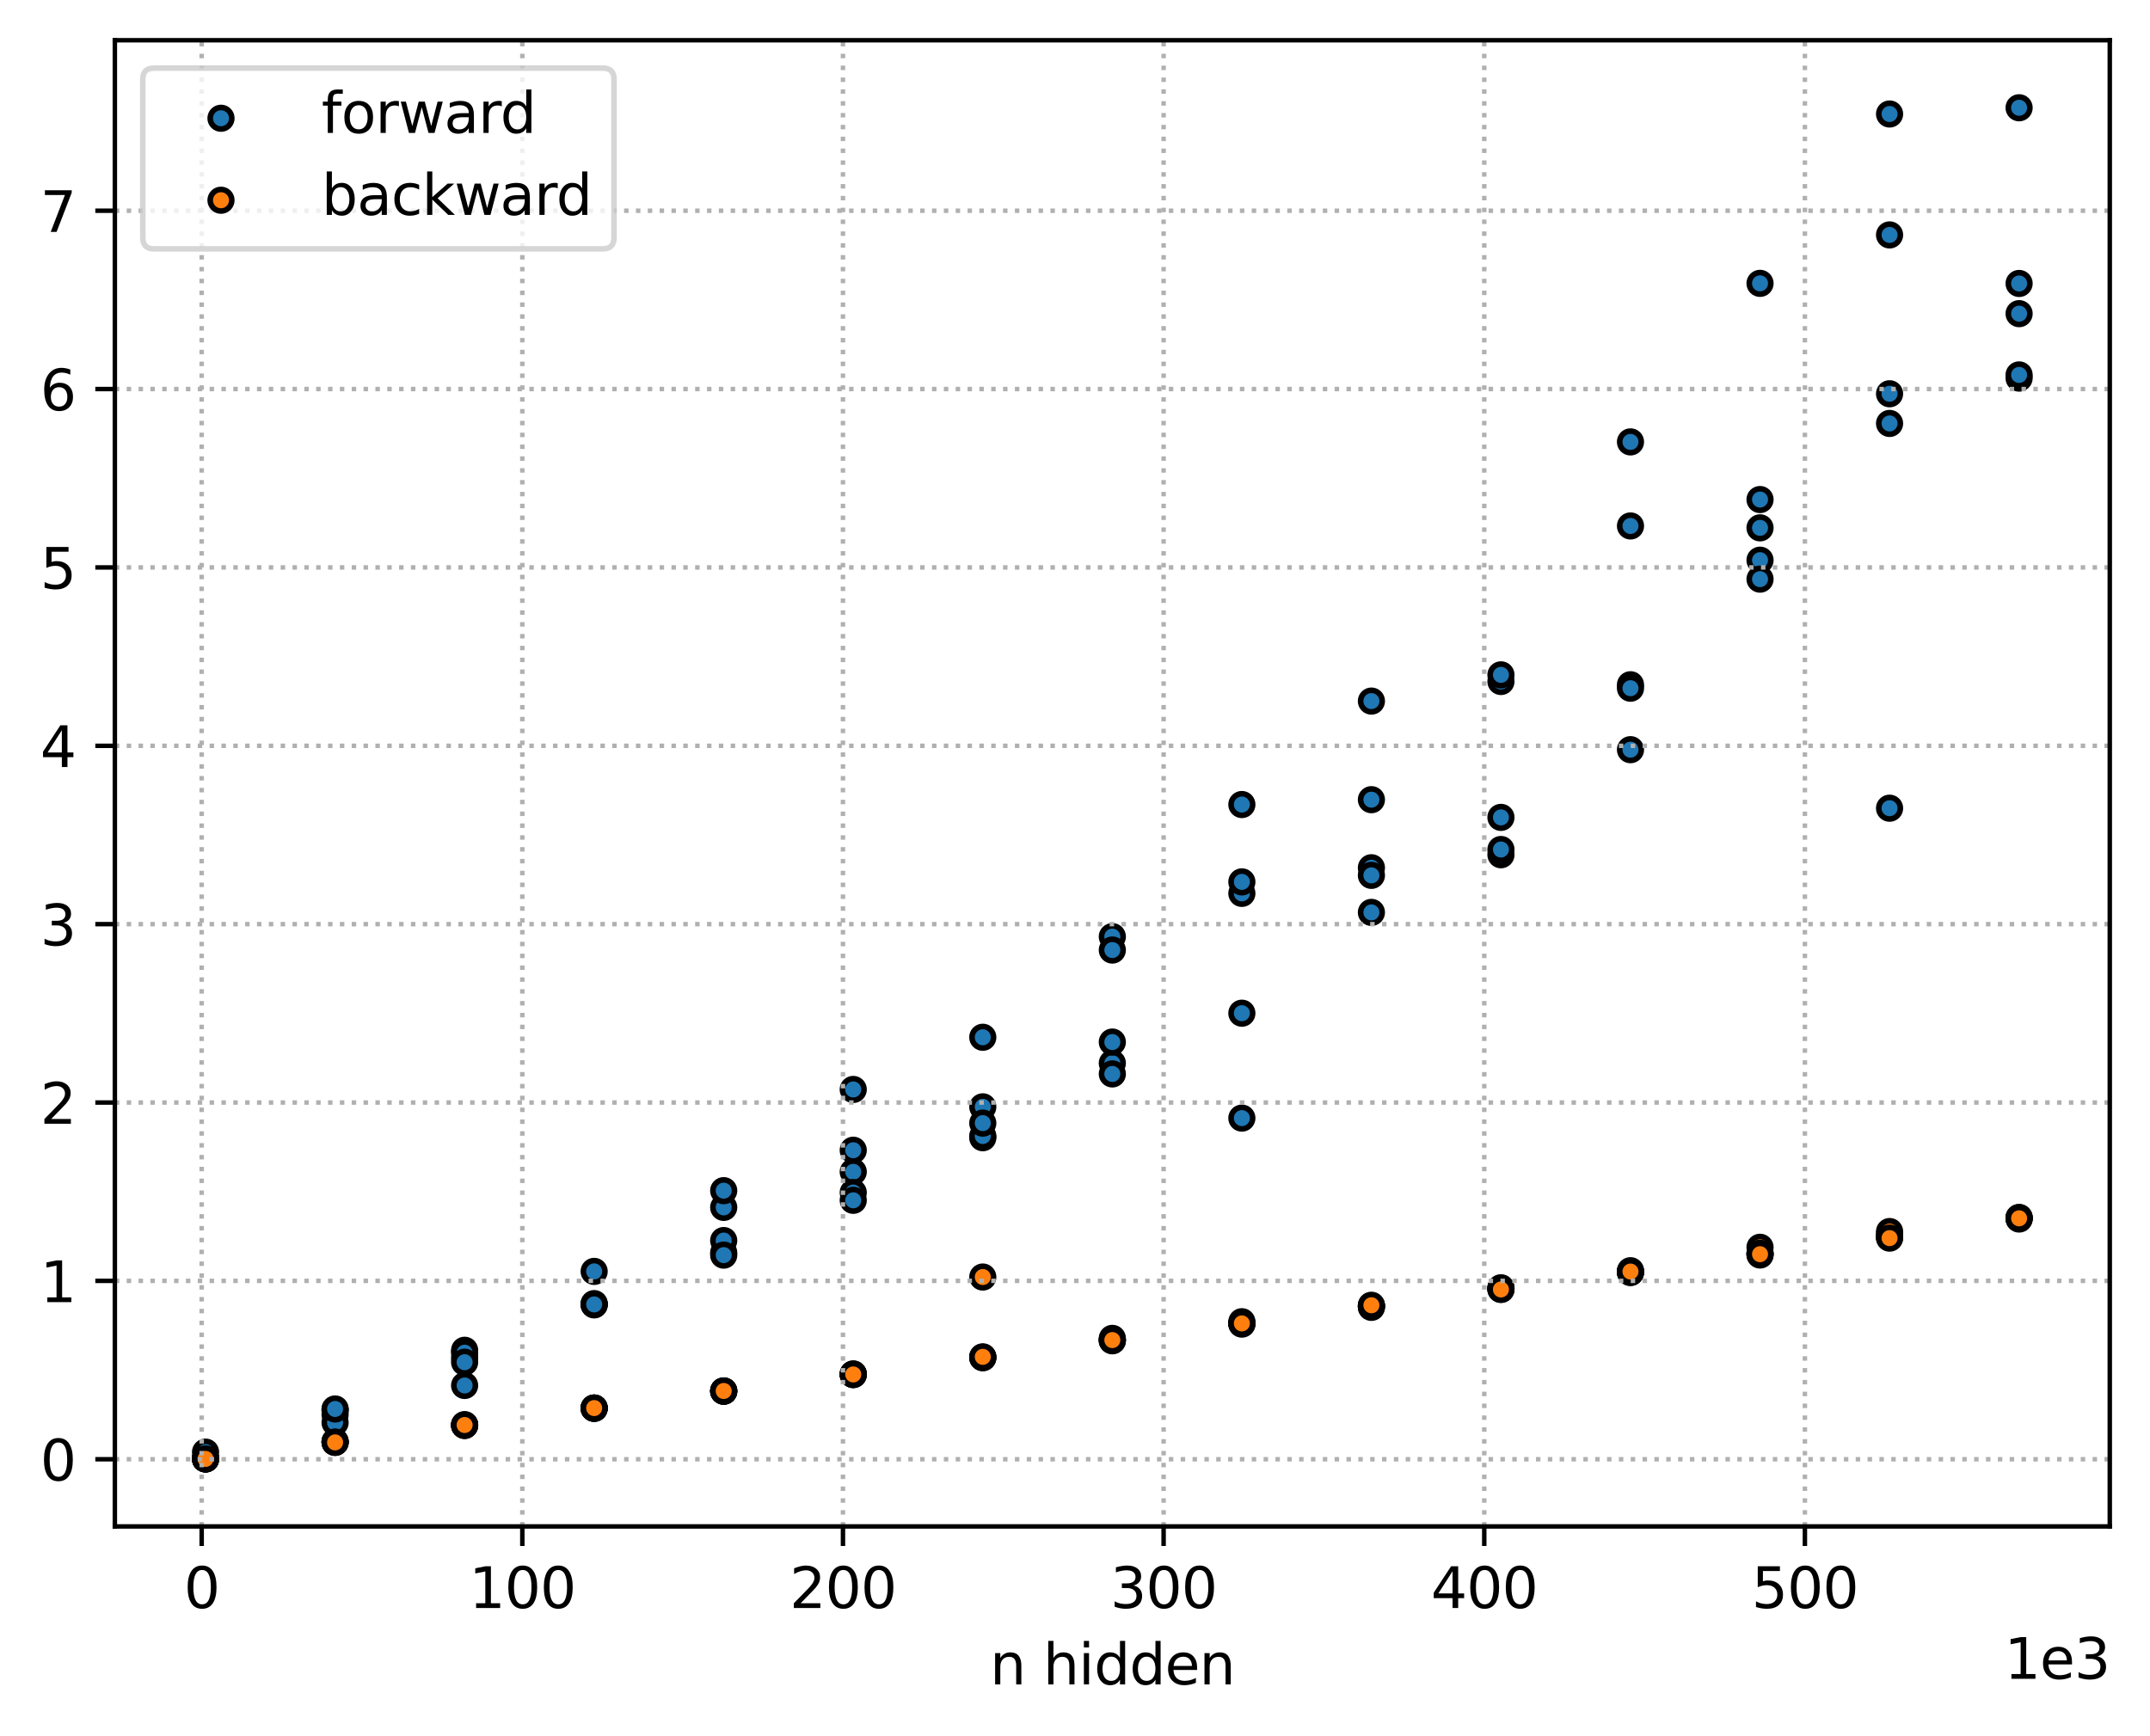 <?xml version="1.0" encoding="utf-8" standalone="no"?>
<!DOCTYPE svg PUBLIC "-//W3C//DTD SVG 1.1//EN"
  "http://www.w3.org/Graphics/SVG/1.1/DTD/svg11.dtd">
<svg xmlns:xlink="http://www.w3.org/1999/xlink" width="384.882pt" height="310.868pt" viewBox="0 0 384.882 310.868" xmlns="http://www.w3.org/2000/svg" version="1.1">
 <defs>
  <style type="text/css">*{stroke-linejoin: round; stroke-linecap: butt}</style>
 </defs>
 <g id="figure_1">
  <g id="patch_1">
   <path d="M 0 310.868 
L 384.882 310.868 
L 384.882 0 
L 0 0 
z
" style="fill: #ffffff"/>
  </g>
  <g id="axes_1">
   <g id="patch_2">
    <path d="M 20.562 273.312 
L 377.683 273.312 
L 377.683 7.2 
L 20.562 7.2 
z
" style="fill: #ffffff"/>
   </g>
   <g id="PathCollection_1">
    <defs>
     <path id="m74a19b7e57" d="M 0 1.936 
C 0.514 1.936 1.006 1.732 1.369 1.369 
C 1.732 1.006 1.936 0.514 1.936 0 
C 1.936 -0.514 1.732 -1.006 1.369 -1.369 
C 1.006 -1.732 0.514 -1.936 0 -1.936 
C -0.514 -1.936 -1.006 -1.732 -1.369 -1.369 
C -1.732 -1.006 -1.936 -0.514 -1.936 0 
C -1.936 0.514 -1.732 1.006 -1.369 1.369 
C -1.006 1.732 -0.514 1.936 0 1.936 
z
" style="stroke: #000000"/>
    </defs>
    <g clip-path="url(#p71fc02b797)">
     <use xlink:href="#m74a19b7e57" x="36.795" y="261.124" style="fill: #1f77b4; stroke: #000000"/>
    </g>
   </g>
   <g id="PathCollection_2">
    <defs>
     <path id="md6fdefc794" d="M 0 1.936 
C 0.514 1.936 1.006 1.732 1.369 1.369 
C 1.732 1.006 1.936 0.514 1.936 0 
C 1.936 -0.514 1.732 -1.006 1.369 -1.369 
C 1.006 -1.732 0.514 -1.936 0 -1.936 
C -0.514 -1.936 -1.006 -1.732 -1.369 -1.369 
C -1.732 -1.006 -1.936 -0.514 -1.936 0 
C -1.936 0.514 -1.732 1.006 -1.369 1.369 
C -1.006 1.732 -0.514 1.936 0 1.936 
z
" style="stroke: #000000"/>
    </defs>
    <g clip-path="url(#p71fc02b797)">
     <use xlink:href="#md6fdefc794" x="36.795" y="261.172" style="fill: #ff7f0e; stroke: #000000"/>
    </g>
   </g>
   <g id="PathCollection_3">
    <g clip-path="url(#p71fc02b797)">
     <use xlink:href="#m74a19b7e57" x="36.795" y="261.194" style="fill: #1f77b4; stroke: #000000"/>
    </g>
   </g>
   <g id="PathCollection_4">
    <g clip-path="url(#p71fc02b797)">
     <use xlink:href="#md6fdefc794" x="36.795" y="261.214" style="fill: #ff7f0e; stroke: #000000"/>
    </g>
   </g>
   <g id="PathCollection_5">
    <g clip-path="url(#p71fc02b797)">
     <use xlink:href="#m74a19b7e57" x="36.795" y="261.174" style="fill: #1f77b4; stroke: #000000"/>
    </g>
   </g>
   <g id="PathCollection_6">
    <g clip-path="url(#p71fc02b797)">
     <use xlink:href="#md6fdefc794" x="36.795" y="261.209" style="fill: #ff7f0e; stroke: #000000"/>
    </g>
   </g>
   <g id="PathCollection_7">
    <g clip-path="url(#p71fc02b797)">
     <use xlink:href="#m74a19b7e57" x="36.795" y="261.153" style="fill: #1f77b4; stroke: #000000"/>
    </g>
   </g>
   <g id="PathCollection_8">
    <g clip-path="url(#p71fc02b797)">
     <use xlink:href="#md6fdefc794" x="36.795" y="261.216" style="fill: #ff7f0e; stroke: #000000"/>
    </g>
   </g>
   <g id="PathCollection_9">
    <g clip-path="url(#p71fc02b797)">
     <use xlink:href="#m74a19b7e57" x="36.795" y="260.003" style="fill: #1f77b4; stroke: #000000"/>
    </g>
   </g>
   <g id="PathCollection_10">
    <g clip-path="url(#p71fc02b797)">
     <use xlink:href="#md6fdefc794" x="36.795" y="261.216" style="fill: #ff7f0e; stroke: #000000"/>
    </g>
   </g>
   <g id="PathCollection_11">
    <g clip-path="url(#p71fc02b797)">
     <use xlink:href="#m74a19b7e57" x="59.985" y="253.267" style="fill: #1f77b4; stroke: #000000"/>
    </g>
   </g>
   <g id="PathCollection_12">
    <g clip-path="url(#p71fc02b797)">
     <use xlink:href="#md6fdefc794" x="59.985" y="258.085" style="fill: #ff7f0e; stroke: #000000"/>
    </g>
   </g>
   <g id="PathCollection_13">
    <g clip-path="url(#p71fc02b797)">
     <use xlink:href="#m74a19b7e57" x="59.985" y="252.529" style="fill: #1f77b4; stroke: #000000"/>
    </g>
   </g>
   <g id="PathCollection_14">
    <g clip-path="url(#p71fc02b797)">
     <use xlink:href="#md6fdefc794" x="59.985" y="258.163" style="fill: #ff7f0e; stroke: #000000"/>
    </g>
   </g>
   <g id="PathCollection_15">
    <g clip-path="url(#p71fc02b797)">
     <use xlink:href="#m74a19b7e57" x="59.985" y="252.392" style="fill: #1f77b4; stroke: #000000"/>
    </g>
   </g>
   <g id="PathCollection_16">
    <g clip-path="url(#p71fc02b797)">
     <use xlink:href="#md6fdefc794" x="59.985" y="258.25" style="fill: #ff7f0e; stroke: #000000"/>
    </g>
   </g>
   <g id="PathCollection_17">
    <g clip-path="url(#p71fc02b797)">
     <use xlink:href="#m74a19b7e57" x="59.985" y="254.725" style="fill: #1f77b4; stroke: #000000"/>
    </g>
   </g>
   <g id="PathCollection_18">
    <g clip-path="url(#p71fc02b797)">
     <use xlink:href="#md6fdefc794" x="59.985" y="258.196" style="fill: #ff7f0e; stroke: #000000"/>
    </g>
   </g>
   <g id="PathCollection_19">
    <g clip-path="url(#p71fc02b797)">
     <use xlink:href="#m74a19b7e57" x="59.985" y="252.276" style="fill: #1f77b4; stroke: #000000"/>
    </g>
   </g>
   <g id="PathCollection_20">
    <g clip-path="url(#p71fc02b797)">
     <use xlink:href="#md6fdefc794" x="59.985" y="258.26" style="fill: #ff7f0e; stroke: #000000"/>
    </g>
   </g>
   <g id="PathCollection_21">
    <g clip-path="url(#p71fc02b797)">
     <use xlink:href="#m74a19b7e57" x="83.174" y="241.766" style="fill: #1f77b4; stroke: #000000"/>
    </g>
   </g>
   <g id="PathCollection_22">
    <g clip-path="url(#p71fc02b797)">
     <use xlink:href="#md6fdefc794" x="83.174" y="255.212" style="fill: #ff7f0e; stroke: #000000"/>
    </g>
   </g>
   <g id="PathCollection_23">
    <g clip-path="url(#p71fc02b797)">
     <use xlink:href="#m74a19b7e57" x="83.174" y="243.113" style="fill: #1f77b4; stroke: #000000"/>
    </g>
   </g>
   <g id="PathCollection_24">
    <g clip-path="url(#p71fc02b797)">
     <use xlink:href="#md6fdefc794" x="83.174" y="255.216" style="fill: #ff7f0e; stroke: #000000"/>
    </g>
   </g>
   <g id="PathCollection_25">
    <g clip-path="url(#p71fc02b797)">
     <use xlink:href="#m74a19b7e57" x="83.174" y="242.197" style="fill: #1f77b4; stroke: #000000"/>
    </g>
   </g>
   <g id="PathCollection_26">
    <g clip-path="url(#p71fc02b797)">
     <use xlink:href="#md6fdefc794" x="83.174" y="255.187" style="fill: #ff7f0e; stroke: #000000"/>
    </g>
   </g>
   <g id="PathCollection_27">
    <g clip-path="url(#p71fc02b797)">
     <use xlink:href="#m74a19b7e57" x="83.174" y="248.068" style="fill: #1f77b4; stroke: #000000"/>
    </g>
   </g>
   <g id="PathCollection_28">
    <g clip-path="url(#p71fc02b797)">
     <use xlink:href="#md6fdefc794" x="83.174" y="255.083" style="fill: #ff7f0e; stroke: #000000"/>
    </g>
   </g>
   <g id="PathCollection_29">
    <g clip-path="url(#p71fc02b797)">
     <use xlink:href="#m74a19b7e57" x="83.174" y="243.906" style="fill: #1f77b4; stroke: #000000"/>
    </g>
   </g>
   <g id="PathCollection_30">
    <g clip-path="url(#p71fc02b797)">
     <use xlink:href="#md6fdefc794" x="83.174" y="255.148" style="fill: #ff7f0e; stroke: #000000"/>
    </g>
   </g>
   <g id="PathCollection_31">
    <g clip-path="url(#p71fc02b797)">
     <use xlink:href="#m74a19b7e57" x="106.364" y="227.643" style="fill: #1f77b4; stroke: #000000"/>
    </g>
   </g>
   <g id="PathCollection_32">
    <g clip-path="url(#p71fc02b797)">
     <use xlink:href="#md6fdefc794" x="106.364" y="252.175" style="fill: #ff7f0e; stroke: #000000"/>
    </g>
   </g>
   <g id="PathCollection_33">
    <g clip-path="url(#p71fc02b797)">
     <use xlink:href="#m74a19b7e57" x="106.364" y="233.637" style="fill: #1f77b4; stroke: #000000"/>
    </g>
   </g>
   <g id="PathCollection_34">
    <g clip-path="url(#p71fc02b797)">
     <use xlink:href="#md6fdefc794" x="106.364" y="252.107" style="fill: #ff7f0e; stroke: #000000"/>
    </g>
   </g>
   <g id="PathCollection_35">
    <g clip-path="url(#p71fc02b797)">
     <use xlink:href="#m74a19b7e57" x="106.364" y="233.41" style="fill: #1f77b4; stroke: #000000"/>
    </g>
   </g>
   <g id="PathCollection_36">
    <g clip-path="url(#p71fc02b797)">
     <use xlink:href="#md6fdefc794" x="106.364" y="252.105" style="fill: #ff7f0e; stroke: #000000"/>
    </g>
   </g>
   <g id="PathCollection_37">
    <g clip-path="url(#p71fc02b797)">
     <use xlink:href="#m74a19b7e57" x="106.364" y="233.528" style="fill: #1f77b4; stroke: #000000"/>
    </g>
   </g>
   <g id="PathCollection_38">
    <g clip-path="url(#p71fc02b797)">
     <use xlink:href="#md6fdefc794" x="106.364" y="252.144" style="fill: #ff7f0e; stroke: #000000"/>
    </g>
   </g>
   <g id="PathCollection_39">
    <g clip-path="url(#p71fc02b797)">
     <use xlink:href="#m74a19b7e57" x="106.364" y="233.556" style="fill: #1f77b4; stroke: #000000"/>
    </g>
   </g>
   <g id="PathCollection_40">
    <g clip-path="url(#p71fc02b797)">
     <use xlink:href="#md6fdefc794" x="106.364" y="252.116" style="fill: #ff7f0e; stroke: #000000"/>
    </g>
   </g>
   <g id="PathCollection_41">
    <g clip-path="url(#p71fc02b797)">
     <use xlink:href="#m74a19b7e57" x="129.554" y="216.184" style="fill: #1f77b4; stroke: #000000"/>
    </g>
   </g>
   <g id="PathCollection_42">
    <g clip-path="url(#p71fc02b797)">
     <use xlink:href="#md6fdefc794" x="129.554" y="249.101" style="fill: #ff7f0e; stroke: #000000"/>
    </g>
   </g>
   <g id="PathCollection_43">
    <g clip-path="url(#p71fc02b797)">
     <use xlink:href="#m74a19b7e57" x="129.554" y="224.294" style="fill: #1f77b4; stroke: #000000"/>
    </g>
   </g>
   <g id="PathCollection_44">
    <g clip-path="url(#p71fc02b797)">
     <use xlink:href="#md6fdefc794" x="129.554" y="249.076" style="fill: #ff7f0e; stroke: #000000"/>
    </g>
   </g>
   <g id="PathCollection_45">
    <g clip-path="url(#p71fc02b797)">
     <use xlink:href="#m74a19b7e57" x="129.554" y="213.188" style="fill: #1f77b4; stroke: #000000"/>
    </g>
   </g>
   <g id="PathCollection_46">
    <g clip-path="url(#p71fc02b797)">
     <use xlink:href="#md6fdefc794" x="129.554" y="249.083" style="fill: #ff7f0e; stroke: #000000"/>
    </g>
   </g>
   <g id="PathCollection_47">
    <g clip-path="url(#p71fc02b797)">
     <use xlink:href="#m74a19b7e57" x="129.554" y="222.122" style="fill: #1f77b4; stroke: #000000"/>
    </g>
   </g>
   <g id="PathCollection_48">
    <g clip-path="url(#p71fc02b797)">
     <use xlink:href="#md6fdefc794" x="129.554" y="249.05" style="fill: #ff7f0e; stroke: #000000"/>
    </g>
   </g>
   <g id="PathCollection_49">
    <g clip-path="url(#p71fc02b797)">
     <use xlink:href="#m74a19b7e57" x="129.554" y="224.729" style="fill: #1f77b4; stroke: #000000"/>
    </g>
   </g>
   <g id="PathCollection_50">
    <g clip-path="url(#p71fc02b797)">
     <use xlink:href="#md6fdefc794" x="129.554" y="249.055" style="fill: #ff7f0e; stroke: #000000"/>
    </g>
   </g>
   <g id="PathCollection_51">
    <g clip-path="url(#p71fc02b797)">
     <use xlink:href="#m74a19b7e57" x="152.743" y="195.067" style="fill: #1f77b4; stroke: #000000"/>
    </g>
   </g>
   <g id="PathCollection_52">
    <g clip-path="url(#p71fc02b797)">
     <use xlink:href="#md6fdefc794" x="152.743" y="246.047" style="fill: #ff7f0e; stroke: #000000"/>
    </g>
   </g>
   <g id="PathCollection_53">
    <g clip-path="url(#p71fc02b797)">
     <use xlink:href="#m74a19b7e57" x="152.743" y="205.949" style="fill: #1f77b4; stroke: #000000"/>
    </g>
   </g>
   <g id="PathCollection_54">
    <g clip-path="url(#p71fc02b797)">
     <use xlink:href="#md6fdefc794" x="152.743" y="246.112" style="fill: #ff7f0e; stroke: #000000"/>
    </g>
   </g>
   <g id="PathCollection_55">
    <g clip-path="url(#p71fc02b797)">
     <use xlink:href="#m74a19b7e57" x="152.743" y="209.815" style="fill: #1f77b4; stroke: #000000"/>
    </g>
   </g>
   <g id="PathCollection_56">
    <g clip-path="url(#p71fc02b797)">
     <use xlink:href="#md6fdefc794" x="152.743" y="246.105" style="fill: #ff7f0e; stroke: #000000"/>
    </g>
   </g>
   <g id="PathCollection_57">
    <g clip-path="url(#p71fc02b797)">
     <use xlink:href="#m74a19b7e57" x="152.743" y="213.525" style="fill: #1f77b4; stroke: #000000"/>
    </g>
   </g>
   <g id="PathCollection_58">
    <g clip-path="url(#p71fc02b797)">
     <use xlink:href="#md6fdefc794" x="152.743" y="246.001" style="fill: #ff7f0e; stroke: #000000"/>
    </g>
   </g>
   <g id="PathCollection_59">
    <g clip-path="url(#p71fc02b797)">
     <use xlink:href="#m74a19b7e57" x="152.743" y="214.916" style="fill: #1f77b4; stroke: #000000"/>
    </g>
   </g>
   <g id="PathCollection_60">
    <g clip-path="url(#p71fc02b797)">
     <use xlink:href="#md6fdefc794" x="152.743" y="246.093" style="fill: #ff7f0e; stroke: #000000"/>
    </g>
   </g>
   <g id="PathCollection_61">
    <g clip-path="url(#p71fc02b797)">
     <use xlink:href="#m74a19b7e57" x="175.933" y="203.71" style="fill: #1f77b4; stroke: #000000"/>
    </g>
   </g>
   <g id="PathCollection_62">
    <g clip-path="url(#p71fc02b797)">
     <use xlink:href="#md6fdefc794" x="175.933" y="228.654" style="fill: #ff7f0e; stroke: #000000"/>
    </g>
   </g>
   <g id="PathCollection_63">
    <g clip-path="url(#p71fc02b797)">
     <use xlink:href="#m74a19b7e57" x="175.933" y="198.179" style="fill: #1f77b4; stroke: #000000"/>
    </g>
   </g>
   <g id="PathCollection_64">
    <g clip-path="url(#p71fc02b797)">
     <use xlink:href="#md6fdefc794" x="175.933" y="243.029" style="fill: #ff7f0e; stroke: #000000"/>
    </g>
   </g>
   <g id="PathCollection_65">
    <g clip-path="url(#p71fc02b797)">
     <use xlink:href="#m74a19b7e57" x="175.933" y="203.404" style="fill: #1f77b4; stroke: #000000"/>
    </g>
   </g>
   <g id="PathCollection_66">
    <g clip-path="url(#p71fc02b797)">
     <use xlink:href="#md6fdefc794" x="175.933" y="243.024" style="fill: #ff7f0e; stroke: #000000"/>
    </g>
   </g>
   <g id="PathCollection_67">
    <g clip-path="url(#p71fc02b797)">
     <use xlink:href="#m74a19b7e57" x="175.933" y="185.723" style="fill: #1f77b4; stroke: #000000"/>
    </g>
   </g>
   <g id="PathCollection_68">
    <g clip-path="url(#p71fc02b797)">
     <use xlink:href="#md6fdefc794" x="175.933" y="243.112" style="fill: #ff7f0e; stroke: #000000"/>
    </g>
   </g>
   <g id="PathCollection_69">
    <g clip-path="url(#p71fc02b797)">
     <use xlink:href="#m74a19b7e57" x="175.933" y="201.092" style="fill: #1f77b4; stroke: #000000"/>
    </g>
   </g>
   <g id="PathCollection_70">
    <g clip-path="url(#p71fc02b797)">
     <use xlink:href="#md6fdefc794" x="175.933" y="242.943" style="fill: #ff7f0e; stroke: #000000"/>
    </g>
   </g>
   <g id="PathCollection_71">
    <g clip-path="url(#p71fc02b797)">
     <use xlink:href="#m74a19b7e57" x="199.123" y="167.704" style="fill: #1f77b4; stroke: #000000"/>
    </g>
   </g>
   <g id="PathCollection_72">
    <g clip-path="url(#p71fc02b797)">
     <use xlink:href="#md6fdefc794" x="199.123" y="239.934" style="fill: #ff7f0e; stroke: #000000"/>
    </g>
   </g>
   <g id="PathCollection_73">
    <g clip-path="url(#p71fc02b797)">
     <use xlink:href="#m74a19b7e57" x="199.123" y="190.362" style="fill: #1f77b4; stroke: #000000"/>
    </g>
   </g>
   <g id="PathCollection_74">
    <g clip-path="url(#p71fc02b797)">
     <use xlink:href="#md6fdefc794" x="199.123" y="240.067" style="fill: #ff7f0e; stroke: #000000"/>
    </g>
   </g>
   <g id="PathCollection_75">
    <g clip-path="url(#p71fc02b797)">
     <use xlink:href="#m74a19b7e57" x="199.123" y="170.106" style="fill: #1f77b4; stroke: #000000"/>
    </g>
   </g>
   <g id="PathCollection_76">
    <g clip-path="url(#p71fc02b797)">
     <use xlink:href="#md6fdefc794" x="199.123" y="239.996" style="fill: #ff7f0e; stroke: #000000"/>
    </g>
   </g>
   <g id="PathCollection_77">
    <g clip-path="url(#p71fc02b797)">
     <use xlink:href="#m74a19b7e57" x="199.123" y="186.581" style="fill: #1f77b4; stroke: #000000"/>
    </g>
   </g>
   <g id="PathCollection_78">
    <g clip-path="url(#p71fc02b797)">
     <use xlink:href="#md6fdefc794" x="199.123" y="239.637" style="fill: #ff7f0e; stroke: #000000"/>
    </g>
   </g>
   <g id="PathCollection_79">
    <g clip-path="url(#p71fc02b797)">
     <use xlink:href="#m74a19b7e57" x="199.123" y="192.286" style="fill: #1f77b4; stroke: #000000"/>
    </g>
   </g>
   <g id="PathCollection_80">
    <g clip-path="url(#p71fc02b797)">
     <use xlink:href="#md6fdefc794" x="199.123" y="239.942" style="fill: #ff7f0e; stroke: #000000"/>
    </g>
   </g>
   <g id="PathCollection_81">
    <g clip-path="url(#p71fc02b797)">
     <use xlink:href="#m74a19b7e57" x="222.312" y="144.052" style="fill: #1f77b4; stroke: #000000"/>
    </g>
   </g>
   <g id="PathCollection_82">
    <g clip-path="url(#p71fc02b797)">
     <use xlink:href="#md6fdefc794" x="222.312" y="236.654" style="fill: #ff7f0e; stroke: #000000"/>
    </g>
   </g>
   <g id="PathCollection_83">
    <g clip-path="url(#p71fc02b797)">
     <use xlink:href="#m74a19b7e57" x="222.312" y="159.959" style="fill: #1f77b4; stroke: #000000"/>
    </g>
   </g>
   <g id="PathCollection_84">
    <g clip-path="url(#p71fc02b797)">
     <use xlink:href="#md6fdefc794" x="222.312" y="237.081" style="fill: #ff7f0e; stroke: #000000"/>
    </g>
   </g>
   <g id="PathCollection_85">
    <g clip-path="url(#p71fc02b797)">
     <use xlink:href="#m74a19b7e57" x="222.312" y="200.198" style="fill: #1f77b4; stroke: #000000"/>
    </g>
   </g>
   <g id="PathCollection_86">
    <g clip-path="url(#p71fc02b797)">
     <use xlink:href="#md6fdefc794" x="222.312" y="236.975" style="fill: #ff7f0e; stroke: #000000"/>
    </g>
   </g>
   <g id="PathCollection_87">
    <g clip-path="url(#p71fc02b797)">
     <use xlink:href="#m74a19b7e57" x="222.312" y="157.901" style="fill: #1f77b4; stroke: #000000"/>
    </g>
   </g>
   <g id="PathCollection_88">
    <g clip-path="url(#p71fc02b797)">
     <use xlink:href="#md6fdefc794" x="222.312" y="236.937" style="fill: #ff7f0e; stroke: #000000"/>
    </g>
   </g>
   <g id="PathCollection_89">
    <g clip-path="url(#p71fc02b797)">
     <use xlink:href="#m74a19b7e57" x="222.312" y="181.413" style="fill: #1f77b4; stroke: #000000"/>
    </g>
   </g>
   <g id="PathCollection_90">
    <g clip-path="url(#p71fc02b797)">
     <use xlink:href="#md6fdefc794" x="222.312" y="236.956" style="fill: #ff7f0e; stroke: #000000"/>
    </g>
   </g>
   <g id="PathCollection_91">
    <g clip-path="url(#p71fc02b797)">
     <use xlink:href="#m74a19b7e57" x="245.502" y="125.53" style="fill: #1f77b4; stroke: #000000"/>
    </g>
   </g>
   <g id="PathCollection_92">
    <g clip-path="url(#p71fc02b797)">
     <use xlink:href="#md6fdefc794" x="245.502" y="234.085" style="fill: #ff7f0e; stroke: #000000"/>
    </g>
   </g>
   <g id="PathCollection_93">
    <g clip-path="url(#p71fc02b797)">
     <use xlink:href="#m74a19b7e57" x="245.502" y="143.183" style="fill: #1f77b4; stroke: #000000"/>
    </g>
   </g>
   <g id="PathCollection_94">
    <g clip-path="url(#p71fc02b797)">
     <use xlink:href="#md6fdefc794" x="245.502" y="233.907" style="fill: #ff7f0e; stroke: #000000"/>
    </g>
   </g>
   <g id="PathCollection_95">
    <g clip-path="url(#p71fc02b797)">
     <use xlink:href="#m74a19b7e57" x="245.502" y="155.371" style="fill: #1f77b4; stroke: #000000"/>
    </g>
   </g>
   <g id="PathCollection_96">
    <g clip-path="url(#p71fc02b797)">
     <use xlink:href="#md6fdefc794" x="245.502" y="233.84" style="fill: #ff7f0e; stroke: #000000"/>
    </g>
   </g>
   <g id="PathCollection_97">
    <g clip-path="url(#p71fc02b797)">
     <use xlink:href="#m74a19b7e57" x="245.502" y="156.734" style="fill: #1f77b4; stroke: #000000"/>
    </g>
   </g>
   <g id="PathCollection_98">
    <g clip-path="url(#p71fc02b797)">
     <use xlink:href="#md6fdefc794" x="245.502" y="233.83" style="fill: #ff7f0e; stroke: #000000"/>
    </g>
   </g>
   <g id="PathCollection_99">
    <g clip-path="url(#p71fc02b797)">
     <use xlink:href="#m74a19b7e57" x="245.502" y="163.365" style="fill: #1f77b4; stroke: #000000"/>
    </g>
   </g>
   <g id="PathCollection_100">
    <g clip-path="url(#p71fc02b797)">
     <use xlink:href="#md6fdefc794" x="245.502" y="233.708" style="fill: #ff7f0e; stroke: #000000"/>
    </g>
   </g>
   <g id="PathCollection_101">
    <g clip-path="url(#p71fc02b797)">
     <use xlink:href="#m74a19b7e57" x="268.691" y="146.353" style="fill: #1f77b4; stroke: #000000"/>
    </g>
   </g>
   <g id="PathCollection_102">
    <g clip-path="url(#p71fc02b797)">
     <use xlink:href="#md6fdefc794" x="268.691" y="230.696" style="fill: #ff7f0e; stroke: #000000"/>
    </g>
   </g>
   <g id="PathCollection_103">
    <g clip-path="url(#p71fc02b797)">
     <use xlink:href="#m74a19b7e57" x="268.691" y="153.042" style="fill: #1f77b4; stroke: #000000"/>
    </g>
   </g>
   <g id="PathCollection_104">
    <g clip-path="url(#p71fc02b797)">
     <use xlink:href="#md6fdefc794" x="268.691" y="230.68" style="fill: #ff7f0e; stroke: #000000"/>
    </g>
   </g>
   <g id="PathCollection_105">
    <g clip-path="url(#p71fc02b797)">
     <use xlink:href="#m74a19b7e57" x="268.691" y="122.021" style="fill: #1f77b4; stroke: #000000"/>
    </g>
   </g>
   <g id="PathCollection_106">
    <g clip-path="url(#p71fc02b797)">
     <use xlink:href="#md6fdefc794" x="268.691" y="230.835" style="fill: #ff7f0e; stroke: #000000"/>
    </g>
   </g>
   <g id="PathCollection_107">
    <g clip-path="url(#p71fc02b797)">
     <use xlink:href="#m74a19b7e57" x="268.691" y="152.104" style="fill: #1f77b4; stroke: #000000"/>
    </g>
   </g>
   <g id="PathCollection_108">
    <g clip-path="url(#p71fc02b797)">
     <use xlink:href="#md6fdefc794" x="268.691" y="230.581" style="fill: #ff7f0e; stroke: #000000"/>
    </g>
   </g>
   <g id="PathCollection_109">
    <g clip-path="url(#p71fc02b797)">
     <use xlink:href="#m74a19b7e57" x="268.691" y="120.834" style="fill: #1f77b4; stroke: #000000"/>
    </g>
   </g>
   <g id="PathCollection_110">
    <g clip-path="url(#p71fc02b797)">
     <use xlink:href="#md6fdefc794" x="268.691" y="230.878" style="fill: #ff7f0e; stroke: #000000"/>
    </g>
   </g>
   <g id="PathCollection_111">
    <g clip-path="url(#p71fc02b797)">
     <use xlink:href="#m74a19b7e57" x="291.881" y="79.123" style="fill: #1f77b4; stroke: #000000"/>
    </g>
   </g>
   <g id="PathCollection_112">
    <g clip-path="url(#p71fc02b797)">
     <use xlink:href="#md6fdefc794" x="291.881" y="227.834" style="fill: #ff7f0e; stroke: #000000"/>
    </g>
   </g>
   <g id="PathCollection_113">
    <g clip-path="url(#p71fc02b797)">
     <use xlink:href="#m74a19b7e57" x="291.881" y="122.607" style="fill: #1f77b4; stroke: #000000"/>
    </g>
   </g>
   <g id="PathCollection_114">
    <g clip-path="url(#p71fc02b797)">
     <use xlink:href="#md6fdefc794" x="291.881" y="227.821" style="fill: #ff7f0e; stroke: #000000"/>
    </g>
   </g>
   <g id="PathCollection_115">
    <g clip-path="url(#p71fc02b797)">
     <use xlink:href="#m74a19b7e57" x="291.881" y="134.229" style="fill: #1f77b4; stroke: #000000"/>
    </g>
   </g>
   <g id="PathCollection_116">
    <g clip-path="url(#p71fc02b797)">
     <use xlink:href="#md6fdefc794" x="291.881" y="227.521" style="fill: #ff7f0e; stroke: #000000"/>
    </g>
   </g>
   <g id="PathCollection_117">
    <g clip-path="url(#p71fc02b797)">
     <use xlink:href="#m74a19b7e57" x="291.881" y="94.172" style="fill: #1f77b4; stroke: #000000"/>
    </g>
   </g>
   <g id="PathCollection_118">
    <g clip-path="url(#p71fc02b797)">
     <use xlink:href="#md6fdefc794" x="291.881" y="227.734" style="fill: #ff7f0e; stroke: #000000"/>
    </g>
   </g>
   <g id="PathCollection_119">
    <g clip-path="url(#p71fc02b797)">
     <use xlink:href="#m74a19b7e57" x="291.881" y="123.224" style="fill: #1f77b4; stroke: #000000"/>
    </g>
   </g>
   <g id="PathCollection_120">
    <g clip-path="url(#p71fc02b797)">
     <use xlink:href="#md6fdefc794" x="291.881" y="227.671" style="fill: #ff7f0e; stroke: #000000"/>
    </g>
   </g>
   <g id="PathCollection_121">
    <g clip-path="url(#p71fc02b797)">
     <use xlink:href="#m74a19b7e57" x="315.071" y="50.735" style="fill: #1f77b4; stroke: #000000"/>
    </g>
   </g>
   <g id="PathCollection_122">
    <g clip-path="url(#p71fc02b797)">
     <use xlink:href="#md6fdefc794" x="315.071" y="224.707" style="fill: #ff7f0e; stroke: #000000"/>
    </g>
   </g>
   <g id="PathCollection_123">
    <g clip-path="url(#p71fc02b797)">
     <use xlink:href="#m74a19b7e57" x="315.071" y="89.445" style="fill: #1f77b4; stroke: #000000"/>
    </g>
   </g>
   <g id="PathCollection_124">
    <g clip-path="url(#p71fc02b797)">
     <use xlink:href="#md6fdefc794" x="315.071" y="223.328" style="fill: #ff7f0e; stroke: #000000"/>
    </g>
   </g>
   <g id="PathCollection_125">
    <g clip-path="url(#p71fc02b797)">
     <use xlink:href="#m74a19b7e57" x="315.071" y="94.511" style="fill: #1f77b4; stroke: #000000"/>
    </g>
   </g>
   <g id="PathCollection_126">
    <g clip-path="url(#p71fc02b797)">
     <use xlink:href="#md6fdefc794" x="315.071" y="224.409" style="fill: #ff7f0e; stroke: #000000"/>
    </g>
   </g>
   <g id="PathCollection_127">
    <g clip-path="url(#p71fc02b797)">
     <use xlink:href="#m74a19b7e57" x="315.071" y="100.301" style="fill: #1f77b4; stroke: #000000"/>
    </g>
   </g>
   <g id="PathCollection_128">
    <g clip-path="url(#p71fc02b797)">
     <use xlink:href="#md6fdefc794" x="315.071" y="224.46" style="fill: #ff7f0e; stroke: #000000"/>
    </g>
   </g>
   <g id="PathCollection_129">
    <g clip-path="url(#p71fc02b797)">
     <use xlink:href="#m74a19b7e57" x="315.071" y="103.694" style="fill: #1f77b4; stroke: #000000"/>
    </g>
   </g>
   <g id="PathCollection_130">
    <g clip-path="url(#p71fc02b797)">
     <use xlink:href="#md6fdefc794" x="315.071" y="224.563" style="fill: #ff7f0e; stroke: #000000"/>
    </g>
   </g>
   <g id="PathCollection_131">
    <g clip-path="url(#p71fc02b797)">
     <use xlink:href="#m74a19b7e57" x="338.26" y="20.411" style="fill: #1f77b4; stroke: #000000"/>
    </g>
   </g>
   <g id="PathCollection_132">
    <g clip-path="url(#p71fc02b797)">
     <use xlink:href="#md6fdefc794" x="338.26" y="220.931" style="fill: #ff7f0e; stroke: #000000"/>
    </g>
   </g>
   <g id="PathCollection_133">
    <g clip-path="url(#p71fc02b797)">
     <use xlink:href="#m74a19b7e57" x="338.26" y="144.709" style="fill: #1f77b4; stroke: #000000"/>
    </g>
   </g>
   <g id="PathCollection_134">
    <g clip-path="url(#p71fc02b797)">
     <use xlink:href="#md6fdefc794" x="338.26" y="221.473" style="fill: #ff7f0e; stroke: #000000"/>
    </g>
   </g>
   <g id="PathCollection_135">
    <g clip-path="url(#p71fc02b797)">
     <use xlink:href="#m74a19b7e57" x="338.26" y="70.503" style="fill: #1f77b4; stroke: #000000"/>
    </g>
   </g>
   <g id="PathCollection_136">
    <g clip-path="url(#p71fc02b797)">
     <use xlink:href="#md6fdefc794" x="338.26" y="221.5" style="fill: #ff7f0e; stroke: #000000"/>
    </g>
   </g>
   <g id="PathCollection_137">
    <g clip-path="url(#p71fc02b797)">
     <use xlink:href="#m74a19b7e57" x="338.26" y="42.064" style="fill: #1f77b4; stroke: #000000"/>
    </g>
   </g>
   <g id="PathCollection_138">
    <g clip-path="url(#p71fc02b797)">
     <use xlink:href="#md6fdefc794" x="338.26" y="220.509" style="fill: #ff7f0e; stroke: #000000"/>
    </g>
   </g>
   <g id="PathCollection_139">
    <g clip-path="url(#p71fc02b797)">
     <use xlink:href="#m74a19b7e57" x="338.26" y="75.817" style="fill: #1f77b4; stroke: #000000"/>
    </g>
   </g>
   <g id="PathCollection_140">
    <g clip-path="url(#p71fc02b797)">
     <use xlink:href="#md6fdefc794" x="338.26" y="221.687" style="fill: #ff7f0e; stroke: #000000"/>
    </g>
   </g>
   <g id="PathCollection_141">
    <g clip-path="url(#p71fc02b797)">
     <use xlink:href="#m74a19b7e57" x="361.45" y="67.699" style="fill: #1f77b4; stroke: #000000"/>
    </g>
   </g>
   <g id="PathCollection_142">
    <g clip-path="url(#p71fc02b797)">
     <use xlink:href="#md6fdefc794" x="361.45" y="218.265" style="fill: #ff7f0e; stroke: #000000"/>
    </g>
   </g>
   <g id="PathCollection_143">
    <g clip-path="url(#p71fc02b797)">
     <use xlink:href="#m74a19b7e57" x="361.45" y="19.296" style="fill: #1f77b4; stroke: #000000"/>
    </g>
   </g>
   <g id="PathCollection_144">
    <g clip-path="url(#p71fc02b797)">
     <use xlink:href="#md6fdefc794" x="361.45" y="217.991" style="fill: #ff7f0e; stroke: #000000"/>
    </g>
   </g>
   <g id="PathCollection_145">
    <g clip-path="url(#p71fc02b797)">
     <use xlink:href="#m74a19b7e57" x="361.45" y="56.159" style="fill: #1f77b4; stroke: #000000"/>
    </g>
   </g>
   <g id="PathCollection_146">
    <g clip-path="url(#p71fc02b797)">
     <use xlink:href="#md6fdefc794" x="361.45" y="218.115" style="fill: #ff7f0e; stroke: #000000"/>
    </g>
   </g>
   <g id="PathCollection_147">
    <g clip-path="url(#p71fc02b797)">
     <use xlink:href="#m74a19b7e57" x="361.45" y="50.754" style="fill: #1f77b4; stroke: #000000"/>
    </g>
   </g>
   <g id="PathCollection_148">
    <g clip-path="url(#p71fc02b797)">
     <use xlink:href="#md6fdefc794" x="361.45" y="218.021" style="fill: #ff7f0e; stroke: #000000"/>
    </g>
   </g>
   <g id="PathCollection_149">
    <g clip-path="url(#p71fc02b797)">
     <use xlink:href="#m74a19b7e57" x="361.45" y="67.131" style="fill: #1f77b4; stroke: #000000"/>
    </g>
   </g>
   <g id="PathCollection_150">
    <g clip-path="url(#p71fc02b797)">
     <use xlink:href="#md6fdefc794" x="361.45" y="218.143" style="fill: #ff7f0e; stroke: #000000"/>
    </g>
   </g>
   <g id="matplotlib.axis_1">
    <g id="xtick_1">
     <g id="line2d_1">
      <path d="M 36.104 273.312 
L 36.104 7.2 
" clip-path="url(#p71fc02b797)" style="fill: none; stroke-dasharray: 0.8,1.32; stroke-dashoffset: 0; stroke: #b0b0b0; stroke-width: 0.8"/>
     </g>
     <g id="line2d_2">
      <defs>
       <path id="m0ee0e51cf3" d="M 0 0 
L 0 3.5 
" style="stroke: #000000; stroke-width: 0.8"/>
      </defs>
      <g>
       <use xlink:href="#m0ee0e51cf3" x="36.104" y="273.312" style="stroke: #000000; stroke-width: 0.8"/>
      </g>
     </g>
     <g id="text_1">
      <!-- 0 -->
      <g transform="translate(32.922 287.91) scale(0.1 -0.1)">
       <defs>
        <path id="DejaVuSans-30" d="M 2034 4250 
Q 1547 4250 1301 3770 
Q 1056 3291 1056 2328 
Q 1056 1369 1301 889 
Q 1547 409 2034 409 
Q 2525 409 2770 889 
Q 3016 1369 3016 2328 
Q 3016 3291 2770 3770 
Q 2525 4250 2034 4250 
z
M 2034 4750 
Q 2819 4750 3233 4129 
Q 3647 3509 3647 2328 
Q 3647 1150 3233 529 
Q 2819 -91 2034 -91 
Q 1250 -91 836 529 
Q 422 1150 422 2328 
Q 422 3509 836 4129 
Q 1250 4750 2034 4750 
z
" transform="scale(0.016)"/>
       </defs>
       <use xlink:href="#DejaVuSans-30"/>
      </g>
     </g>
    </g>
    <g id="xtick_2">
     <g id="line2d_3">
      <path d="M 93.504 273.312 
L 93.504 7.2 
" clip-path="url(#p71fc02b797)" style="fill: none; stroke-dasharray: 0.8,1.32; stroke-dashoffset: 0; stroke: #b0b0b0; stroke-width: 0.8"/>
     </g>
     <g id="line2d_4">
      <g>
       <use xlink:href="#m0ee0e51cf3" x="93.504" y="273.312" style="stroke: #000000; stroke-width: 0.8"/>
      </g>
     </g>
     <g id="text_2">
      <!-- 100 -->
      <g transform="translate(83.96 287.91) scale(0.1 -0.1)">
       <defs>
        <path id="DejaVuSans-31" d="M 794 531 
L 1825 531 
L 1825 4091 
L 703 3866 
L 703 4441 
L 1819 4666 
L 2450 4666 
L 2450 531 
L 3481 531 
L 3481 0 
L 794 0 
L 794 531 
z
" transform="scale(0.016)"/>
       </defs>
       <use xlink:href="#DejaVuSans-31"/>
       <use xlink:href="#DejaVuSans-30" x="63.623"/>
       <use xlink:href="#DejaVuSans-30" x="127.246"/>
      </g>
     </g>
    </g>
    <g id="xtick_3">
     <g id="line2d_5">
      <path d="M 150.904 273.312 
L 150.904 7.2 
" clip-path="url(#p71fc02b797)" style="fill: none; stroke-dasharray: 0.8,1.32; stroke-dashoffset: 0; stroke: #b0b0b0; stroke-width: 0.8"/>
     </g>
     <g id="line2d_6">
      <g>
       <use xlink:href="#m0ee0e51cf3" x="150.904" y="273.312" style="stroke: #000000; stroke-width: 0.8"/>
      </g>
     </g>
     <g id="text_3">
      <!-- 200 -->
      <g transform="translate(141.36 287.91) scale(0.1 -0.1)">
       <defs>
        <path id="DejaVuSans-32" d="M 1228 531 
L 3431 531 
L 3431 0 
L 469 0 
L 469 531 
Q 828 903 1448 1529 
Q 2069 2156 2228 2338 
Q 2531 2678 2651 2914 
Q 2772 3150 2772 3378 
Q 2772 3750 2511 3984 
Q 2250 4219 1831 4219 
Q 1534 4219 1204 4116 
Q 875 4013 500 3803 
L 500 4441 
Q 881 4594 1212 4672 
Q 1544 4750 1819 4750 
Q 2544 4750 2975 4387 
Q 3406 4025 3406 3419 
Q 3406 3131 3298 2873 
Q 3191 2616 2906 2266 
Q 2828 2175 2409 1742 
Q 1991 1309 1228 531 
z
" transform="scale(0.016)"/>
       </defs>
       <use xlink:href="#DejaVuSans-32"/>
       <use xlink:href="#DejaVuSans-30" x="63.623"/>
       <use xlink:href="#DejaVuSans-30" x="127.246"/>
      </g>
     </g>
    </g>
    <g id="xtick_4">
     <g id="line2d_7">
      <path d="M 208.304 273.312 
L 208.304 7.2 
" clip-path="url(#p71fc02b797)" style="fill: none; stroke-dasharray: 0.8,1.32; stroke-dashoffset: 0; stroke: #b0b0b0; stroke-width: 0.8"/>
     </g>
     <g id="line2d_8">
      <g>
       <use xlink:href="#m0ee0e51cf3" x="208.304" y="273.312" style="stroke: #000000; stroke-width: 0.8"/>
      </g>
     </g>
     <g id="text_4">
      <!-- 300 -->
      <g transform="translate(198.76 287.91) scale(0.1 -0.1)">
       <defs>
        <path id="DejaVuSans-33" d="M 2597 2516 
Q 3050 2419 3304 2112 
Q 3559 1806 3559 1356 
Q 3559 666 3084 287 
Q 2609 -91 1734 -91 
Q 1441 -91 1130 -33 
Q 819 25 488 141 
L 488 750 
Q 750 597 1062 519 
Q 1375 441 1716 441 
Q 2309 441 2620 675 
Q 2931 909 2931 1356 
Q 2931 1769 2642 2001 
Q 2353 2234 1838 2234 
L 1294 2234 
L 1294 2753 
L 1863 2753 
Q 2328 2753 2575 2939 
Q 2822 3125 2822 3475 
Q 2822 3834 2567 4026 
Q 2313 4219 1838 4219 
Q 1578 4219 1281 4162 
Q 984 4106 628 3988 
L 628 4550 
Q 988 4650 1302 4700 
Q 1616 4750 1894 4750 
Q 2613 4750 3031 4423 
Q 3450 4097 3450 3541 
Q 3450 3153 3228 2886 
Q 3006 2619 2597 2516 
z
" transform="scale(0.016)"/>
       </defs>
       <use xlink:href="#DejaVuSans-33"/>
       <use xlink:href="#DejaVuSans-30" x="63.623"/>
       <use xlink:href="#DejaVuSans-30" x="127.246"/>
      </g>
     </g>
    </g>
    <g id="xtick_5">
     <g id="line2d_9">
      <path d="M 265.704 273.312 
L 265.704 7.2 
" clip-path="url(#p71fc02b797)" style="fill: none; stroke-dasharray: 0.8,1.32; stroke-dashoffset: 0; stroke: #b0b0b0; stroke-width: 0.8"/>
     </g>
     <g id="line2d_10">
      <g>
       <use xlink:href="#m0ee0e51cf3" x="265.704" y="273.312" style="stroke: #000000; stroke-width: 0.8"/>
      </g>
     </g>
     <g id="text_5">
      <!-- 400 -->
      <g transform="translate(256.16 287.91) scale(0.1 -0.1)">
       <defs>
        <path id="DejaVuSans-34" d="M 2419 4116 
L 825 1625 
L 2419 1625 
L 2419 4116 
z
M 2253 4666 
L 3047 4666 
L 3047 1625 
L 3713 1625 
L 3713 1100 
L 3047 1100 
L 3047 0 
L 2419 0 
L 2419 1100 
L 313 1100 
L 313 1709 
L 2253 4666 
z
" transform="scale(0.016)"/>
       </defs>
       <use xlink:href="#DejaVuSans-34"/>
       <use xlink:href="#DejaVuSans-30" x="63.623"/>
       <use xlink:href="#DejaVuSans-30" x="127.246"/>
      </g>
     </g>
    </g>
    <g id="xtick_6">
     <g id="line2d_11">
      <path d="M 323.104 273.312 
L 323.104 7.2 
" clip-path="url(#p71fc02b797)" style="fill: none; stroke-dasharray: 0.8,1.32; stroke-dashoffset: 0; stroke: #b0b0b0; stroke-width: 0.8"/>
     </g>
     <g id="line2d_12">
      <g>
       <use xlink:href="#m0ee0e51cf3" x="323.104" y="273.312" style="stroke: #000000; stroke-width: 0.8"/>
      </g>
     </g>
     <g id="text_6">
      <!-- 500 -->
      <g transform="translate(313.56 287.91) scale(0.1 -0.1)">
       <defs>
        <path id="DejaVuSans-35" d="M 691 4666 
L 3169 4666 
L 3169 4134 
L 1269 4134 
L 1269 2991 
Q 1406 3038 1543 3061 
Q 1681 3084 1819 3084 
Q 2600 3084 3056 2656 
Q 3513 2228 3513 1497 
Q 3513 744 3044 326 
Q 2575 -91 1722 -91 
Q 1428 -91 1123 -41 
Q 819 9 494 109 
L 494 744 
Q 775 591 1075 516 
Q 1375 441 1709 441 
Q 2250 441 2565 725 
Q 2881 1009 2881 1497 
Q 2881 1984 2565 2268 
Q 2250 2553 1709 2553 
Q 1456 2553 1204 2497 
Q 953 2441 691 2322 
L 691 4666 
z
" transform="scale(0.016)"/>
       </defs>
       <use xlink:href="#DejaVuSans-35"/>
       <use xlink:href="#DejaVuSans-30" x="63.623"/>
       <use xlink:href="#DejaVuSans-30" x="127.246"/>
      </g>
     </g>
    </g>
    <g id="text_7">
     <!-- n hidden -->
     <g transform="translate(177.213 301.589) scale(0.1 -0.1)">
      <defs>
       <path id="DejaVuSans-6e" d="M 3513 2113 
L 3513 0 
L 2938 0 
L 2938 2094 
Q 2938 2591 2744 2837 
Q 2550 3084 2163 3084 
Q 1697 3084 1428 2787 
Q 1159 2491 1159 1978 
L 1159 0 
L 581 0 
L 581 3500 
L 1159 3500 
L 1159 2956 
Q 1366 3272 1645 3428 
Q 1925 3584 2291 3584 
Q 2894 3584 3203 3211 
Q 3513 2838 3513 2113 
z
" transform="scale(0.016)"/>
       <path id="DejaVuSans-20" transform="scale(0.016)"/>
       <path id="DejaVuSans-68" d="M 3513 2113 
L 3513 0 
L 2938 0 
L 2938 2094 
Q 2938 2591 2744 2837 
Q 2550 3084 2163 3084 
Q 1697 3084 1428 2787 
Q 1159 2491 1159 1978 
L 1159 0 
L 581 0 
L 581 4863 
L 1159 4863 
L 1159 2956 
Q 1366 3272 1645 3428 
Q 1925 3584 2291 3584 
Q 2894 3584 3203 3211 
Q 3513 2838 3513 2113 
z
" transform="scale(0.016)"/>
       <path id="DejaVuSans-69" d="M 603 3500 
L 1178 3500 
L 1178 0 
L 603 0 
L 603 3500 
z
M 603 4863 
L 1178 4863 
L 1178 4134 
L 603 4134 
L 603 4863 
z
" transform="scale(0.016)"/>
       <path id="DejaVuSans-64" d="M 2906 2969 
L 2906 4863 
L 3481 4863 
L 3481 0 
L 2906 0 
L 2906 525 
Q 2725 213 2448 61 
Q 2172 -91 1784 -91 
Q 1150 -91 751 415 
Q 353 922 353 1747 
Q 353 2572 751 3078 
Q 1150 3584 1784 3584 
Q 2172 3584 2448 3432 
Q 2725 3281 2906 2969 
z
M 947 1747 
Q 947 1113 1208 752 
Q 1469 391 1925 391 
Q 2381 391 2643 752 
Q 2906 1113 2906 1747 
Q 2906 2381 2643 2742 
Q 2381 3103 1925 3103 
Q 1469 3103 1208 2742 
Q 947 2381 947 1747 
z
" transform="scale(0.016)"/>
       <path id="DejaVuSans-65" d="M 3597 1894 
L 3597 1613 
L 953 1613 
Q 991 1019 1311 708 
Q 1631 397 2203 397 
Q 2534 397 2845 478 
Q 3156 559 3463 722 
L 3463 178 
Q 3153 47 2828 -22 
Q 2503 -91 2169 -91 
Q 1331 -91 842 396 
Q 353 884 353 1716 
Q 353 2575 817 3079 
Q 1281 3584 2069 3584 
Q 2775 3584 3186 3129 
Q 3597 2675 3597 1894 
z
M 3022 2063 
Q 3016 2534 2758 2815 
Q 2500 3097 2075 3097 
Q 1594 3097 1305 2825 
Q 1016 2553 972 2059 
L 3022 2063 
z
" transform="scale(0.016)"/>
      </defs>
      <use xlink:href="#DejaVuSans-6e"/>
      <use xlink:href="#DejaVuSans-20" x="63.379"/>
      <use xlink:href="#DejaVuSans-68" x="95.166"/>
      <use xlink:href="#DejaVuSans-69" x="158.545"/>
      <use xlink:href="#DejaVuSans-64" x="186.328"/>
      <use xlink:href="#DejaVuSans-64" x="249.805"/>
      <use xlink:href="#DejaVuSans-65" x="313.281"/>
      <use xlink:href="#DejaVuSans-6e" x="374.805"/>
     </g>
    </g>
    <g id="text_8">
     <!-- 1e3 -->
     <g transform="translate(358.804 300.589) scale(0.1 -0.1)">
      <use xlink:href="#DejaVuSans-31"/>
      <use xlink:href="#DejaVuSans-65" x="63.623"/>
      <use xlink:href="#DejaVuSans-33" x="125.146"/>
     </g>
    </g>
   </g>
   <g id="matplotlib.axis_2">
    <g id="ytick_1">
     <g id="line2d_13">
      <path d="M 20.562 261.278 
L 377.683 261.278 
" clip-path="url(#p71fc02b797)" style="fill: none; stroke-dasharray: 0.8,1.32; stroke-dashoffset: 0; stroke: #b0b0b0; stroke-width: 0.8"/>
     </g>
     <g id="line2d_14">
      <defs>
       <path id="m07b3960348" d="M 0 0 
L -3.5 0 
" style="stroke: #000000; stroke-width: 0.8"/>
      </defs>
      <g>
       <use xlink:href="#m07b3960348" x="20.562" y="261.278" style="stroke: #000000; stroke-width: 0.8"/>
      </g>
     </g>
     <g id="text_9">
      <!-- 0 -->
      <g transform="translate(7.2 265.078) scale(0.1 -0.1)">
       <use xlink:href="#DejaVuSans-30"/>
      </g>
     </g>
    </g>
    <g id="ytick_2">
     <g id="line2d_15">
      <path d="M 20.562 229.342 
L 377.683 229.342 
" clip-path="url(#p71fc02b797)" style="fill: none; stroke-dasharray: 0.8,1.32; stroke-dashoffset: 0; stroke: #b0b0b0; stroke-width: 0.8"/>
     </g>
     <g id="line2d_16">
      <g>
       <use xlink:href="#m07b3960348" x="20.562" y="229.342" style="stroke: #000000; stroke-width: 0.8"/>
      </g>
     </g>
     <g id="text_10">
      <!-- 1 -->
      <g transform="translate(7.2 233.142) scale(0.1 -0.1)">
       <use xlink:href="#DejaVuSans-31"/>
      </g>
     </g>
    </g>
    <g id="ytick_3">
     <g id="line2d_17">
      <path d="M 20.562 197.407 
L 377.683 197.407 
" clip-path="url(#p71fc02b797)" style="fill: none; stroke-dasharray: 0.8,1.32; stroke-dashoffset: 0; stroke: #b0b0b0; stroke-width: 0.8"/>
     </g>
     <g id="line2d_18">
      <g>
       <use xlink:href="#m07b3960348" x="20.562" y="197.407" style="stroke: #000000; stroke-width: 0.8"/>
      </g>
     </g>
     <g id="text_11">
      <!-- 2 -->
      <g transform="translate(7.2 201.206) scale(0.1 -0.1)">
       <use xlink:href="#DejaVuSans-32"/>
      </g>
     </g>
    </g>
    <g id="ytick_4">
     <g id="line2d_19">
      <path d="M 20.562 165.471 
L 377.683 165.471 
" clip-path="url(#p71fc02b797)" style="fill: none; stroke-dasharray: 0.8,1.32; stroke-dashoffset: 0; stroke: #b0b0b0; stroke-width: 0.8"/>
     </g>
     <g id="line2d_20">
      <g>
       <use xlink:href="#m07b3960348" x="20.562" y="165.471" style="stroke: #000000; stroke-width: 0.8"/>
      </g>
     </g>
     <g id="text_12">
      <!-- 3 -->
      <g transform="translate(7.2 169.27) scale(0.1 -0.1)">
       <use xlink:href="#DejaVuSans-33"/>
      </g>
     </g>
    </g>
    <g id="ytick_5">
     <g id="line2d_21">
      <path d="M 20.562 133.535 
L 377.683 133.535 
" clip-path="url(#p71fc02b797)" style="fill: none; stroke-dasharray: 0.8,1.32; stroke-dashoffset: 0; stroke: #b0b0b0; stroke-width: 0.8"/>
     </g>
     <g id="line2d_22">
      <g>
       <use xlink:href="#m07b3960348" x="20.562" y="133.535" style="stroke: #000000; stroke-width: 0.8"/>
      </g>
     </g>
     <g id="text_13">
      <!-- 4 -->
      <g transform="translate(7.2 137.334) scale(0.1 -0.1)">
       <use xlink:href="#DejaVuSans-34"/>
      </g>
     </g>
    </g>
    <g id="ytick_6">
     <g id="line2d_23">
      <path d="M 20.562 101.599 
L 377.683 101.599 
" clip-path="url(#p71fc02b797)" style="fill: none; stroke-dasharray: 0.8,1.32; stroke-dashoffset: 0; stroke: #b0b0b0; stroke-width: 0.8"/>
     </g>
     <g id="line2d_24">
      <g>
       <use xlink:href="#m07b3960348" x="20.562" y="101.599" style="stroke: #000000; stroke-width: 0.8"/>
      </g>
     </g>
     <g id="text_14">
      <!-- 5 -->
      <g transform="translate(7.2 105.398) scale(0.1 -0.1)">
       <use xlink:href="#DejaVuSans-35"/>
      </g>
     </g>
    </g>
    <g id="ytick_7">
     <g id="line2d_25">
      <path d="M 20.562 69.663 
L 377.683 69.663 
" clip-path="url(#p71fc02b797)" style="fill: none; stroke-dasharray: 0.8,1.32; stroke-dashoffset: 0; stroke: #b0b0b0; stroke-width: 0.8"/>
     </g>
     <g id="line2d_26">
      <g>
       <use xlink:href="#m07b3960348" x="20.562" y="69.663" style="stroke: #000000; stroke-width: 0.8"/>
      </g>
     </g>
     <g id="text_15">
      <!-- 6 -->
      <g transform="translate(7.2 73.462) scale(0.1 -0.1)">
       <defs>
        <path id="DejaVuSans-36" d="M 2113 2584 
Q 1688 2584 1439 2293 
Q 1191 2003 1191 1497 
Q 1191 994 1439 701 
Q 1688 409 2113 409 
Q 2538 409 2786 701 
Q 3034 994 3034 1497 
Q 3034 2003 2786 2293 
Q 2538 2584 2113 2584 
z
M 3366 4563 
L 3366 3988 
Q 3128 4100 2886 4159 
Q 2644 4219 2406 4219 
Q 1781 4219 1451 3797 
Q 1122 3375 1075 2522 
Q 1259 2794 1537 2939 
Q 1816 3084 2150 3084 
Q 2853 3084 3261 2657 
Q 3669 2231 3669 1497 
Q 3669 778 3244 343 
Q 2819 -91 2113 -91 
Q 1303 -91 875 529 
Q 447 1150 447 2328 
Q 447 3434 972 4092 
Q 1497 4750 2381 4750 
Q 2619 4750 2861 4703 
Q 3103 4656 3366 4563 
z
" transform="scale(0.016)"/>
       </defs>
       <use xlink:href="#DejaVuSans-36"/>
      </g>
     </g>
    </g>
    <g id="ytick_8">
     <g id="line2d_27">
      <path d="M 20.562 37.727 
L 377.683 37.727 
" clip-path="url(#p71fc02b797)" style="fill: none; stroke-dasharray: 0.8,1.32; stroke-dashoffset: 0; stroke: #b0b0b0; stroke-width: 0.8"/>
     </g>
     <g id="line2d_28">
      <g>
       <use xlink:href="#m07b3960348" x="20.562" y="37.727" style="stroke: #000000; stroke-width: 0.8"/>
      </g>
     </g>
     <g id="text_16">
      <!-- 7 -->
      <g transform="translate(7.2 41.526) scale(0.1 -0.1)">
       <defs>
        <path id="DejaVuSans-37" d="M 525 4666 
L 3525 4666 
L 3525 4397 
L 1831 0 
L 1172 0 
L 2766 4134 
L 525 4134 
L 525 4666 
z
" transform="scale(0.016)"/>
       </defs>
       <use xlink:href="#DejaVuSans-37"/>
      </g>
     </g>
    </g>
   </g>
   <g id="patch_3">
    <path d="M 20.562 273.312 
L 20.562 7.2 
" style="fill: none; stroke: #000000; stroke-width: 0.8; stroke-linejoin: miter; stroke-linecap: square"/>
   </g>
   <g id="patch_4">
    <path d="M 377.683 273.312 
L 377.683 7.2 
" style="fill: none; stroke: #000000; stroke-width: 0.8; stroke-linejoin: miter; stroke-linecap: square"/>
   </g>
   <g id="patch_5">
    <path d="M 20.562 273.312 
L 377.683 273.312 
" style="fill: none; stroke: #000000; stroke-width: 0.8; stroke-linejoin: miter; stroke-linecap: square"/>
   </g>
   <g id="patch_6">
    <path d="M 20.562 7.2 
L 377.683 7.2 
" style="fill: none; stroke: #000000; stroke-width: 0.8; stroke-linejoin: miter; stroke-linecap: square"/>
   </g>
   <g id="legend_1">
    <g id="patch_7">
     <path d="M 27.562 44.556 
L 107.919 44.556 
Q 109.919 44.556 109.919 42.556 
L 109.919 14.2 
Q 109.919 12.2 107.919 12.2 
L 27.562 12.2 
Q 25.562 12.2 25.562 14.2 
L 25.562 42.556 
Q 25.562 44.556 27.562 44.556 
z
" style="fill: #ffffff; opacity: 0.8; stroke: #cccccc; stroke-linejoin: miter"/>
    </g>
    <g id="PathCollection_151">
     <g>
      <use xlink:href="#m74a19b7e57" x="39.562" y="21.173" style="fill: #1f77b4; stroke: #000000"/>
     </g>
    </g>
    <g id="text_17">
     <!-- forward -->
     <g transform="translate(57.562 23.798) scale(0.1 -0.1)">
      <defs>
       <path id="DejaVuSans-66" d="M 2375 4863 
L 2375 4384 
L 1825 4384 
Q 1516 4384 1395 4259 
Q 1275 4134 1275 3809 
L 1275 3500 
L 2222 3500 
L 2222 3053 
L 1275 3053 
L 1275 0 
L 697 0 
L 697 3053 
L 147 3053 
L 147 3500 
L 697 3500 
L 697 3744 
Q 697 4328 969 4595 
Q 1241 4863 1831 4863 
L 2375 4863 
z
" transform="scale(0.016)"/>
       <path id="DejaVuSans-6f" d="M 1959 3097 
Q 1497 3097 1228 2736 
Q 959 2375 959 1747 
Q 959 1119 1226 758 
Q 1494 397 1959 397 
Q 2419 397 2687 759 
Q 2956 1122 2956 1747 
Q 2956 2369 2687 2733 
Q 2419 3097 1959 3097 
z
M 1959 3584 
Q 2709 3584 3137 3096 
Q 3566 2609 3566 1747 
Q 3566 888 3137 398 
Q 2709 -91 1959 -91 
Q 1206 -91 779 398 
Q 353 888 353 1747 
Q 353 2609 779 3096 
Q 1206 3584 1959 3584 
z
" transform="scale(0.016)"/>
       <path id="DejaVuSans-72" d="M 2631 2963 
Q 2534 3019 2420 3045 
Q 2306 3072 2169 3072 
Q 1681 3072 1420 2755 
Q 1159 2438 1159 1844 
L 1159 0 
L 581 0 
L 581 3500 
L 1159 3500 
L 1159 2956 
Q 1341 3275 1631 3429 
Q 1922 3584 2338 3584 
Q 2397 3584 2469 3576 
Q 2541 3569 2628 3553 
L 2631 2963 
z
" transform="scale(0.016)"/>
       <path id="DejaVuSans-77" d="M 269 3500 
L 844 3500 
L 1563 769 
L 2278 3500 
L 2956 3500 
L 3675 769 
L 4391 3500 
L 4966 3500 
L 4050 0 
L 3372 0 
L 2619 2869 
L 1863 0 
L 1184 0 
L 269 3500 
z
" transform="scale(0.016)"/>
       <path id="DejaVuSans-61" d="M 2194 1759 
Q 1497 1759 1228 1600 
Q 959 1441 959 1056 
Q 959 750 1161 570 
Q 1363 391 1709 391 
Q 2188 391 2477 730 
Q 2766 1069 2766 1631 
L 2766 1759 
L 2194 1759 
z
M 3341 1997 
L 3341 0 
L 2766 0 
L 2766 531 
Q 2569 213 2275 61 
Q 1981 -91 1556 -91 
Q 1019 -91 701 211 
Q 384 513 384 1019 
Q 384 1609 779 1909 
Q 1175 2209 1959 2209 
L 2766 2209 
L 2766 2266 
Q 2766 2663 2505 2880 
Q 2244 3097 1772 3097 
Q 1472 3097 1187 3025 
Q 903 2953 641 2809 
L 641 3341 
Q 956 3463 1253 3523 
Q 1550 3584 1831 3584 
Q 2591 3584 2966 3190 
Q 3341 2797 3341 1997 
z
" transform="scale(0.016)"/>
      </defs>
      <use xlink:href="#DejaVuSans-66"/>
      <use xlink:href="#DejaVuSans-6f" x="35.205"/>
      <use xlink:href="#DejaVuSans-72" x="96.387"/>
      <use xlink:href="#DejaVuSans-77" x="137.5"/>
      <use xlink:href="#DejaVuSans-61" x="219.287"/>
      <use xlink:href="#DejaVuSans-72" x="280.566"/>
      <use xlink:href="#DejaVuSans-64" x="319.93"/>
     </g>
    </g>
    <g id="PathCollection_152">
     <g>
      <use xlink:href="#md6fdefc794" x="39.562" y="35.852" style="fill: #ff7f0e; stroke: #000000"/>
     </g>
    </g>
    <g id="text_18">
     <!-- backward -->
     <g transform="translate(57.562 38.477) scale(0.1 -0.1)">
      <defs>
       <path id="DejaVuSans-62" d="M 3116 1747 
Q 3116 2381 2855 2742 
Q 2594 3103 2138 3103 
Q 1681 3103 1420 2742 
Q 1159 2381 1159 1747 
Q 1159 1113 1420 752 
Q 1681 391 2138 391 
Q 2594 391 2855 752 
Q 3116 1113 3116 1747 
z
M 1159 2969 
Q 1341 3281 1617 3432 
Q 1894 3584 2278 3584 
Q 2916 3584 3314 3078 
Q 3713 2572 3713 1747 
Q 3713 922 3314 415 
Q 2916 -91 2278 -91 
Q 1894 -91 1617 61 
Q 1341 213 1159 525 
L 1159 0 
L 581 0 
L 581 4863 
L 1159 4863 
L 1159 2969 
z
" transform="scale(0.016)"/>
       <path id="DejaVuSans-63" d="M 3122 3366 
L 3122 2828 
Q 2878 2963 2633 3030 
Q 2388 3097 2138 3097 
Q 1578 3097 1268 2742 
Q 959 2388 959 1747 
Q 959 1106 1268 751 
Q 1578 397 2138 397 
Q 2388 397 2633 464 
Q 2878 531 3122 666 
L 3122 134 
Q 2881 22 2623 -34 
Q 2366 -91 2075 -91 
Q 1284 -91 818 406 
Q 353 903 353 1747 
Q 353 2603 823 3093 
Q 1294 3584 2113 3584 
Q 2378 3584 2631 3529 
Q 2884 3475 3122 3366 
z
" transform="scale(0.016)"/>
       <path id="DejaVuSans-6b" d="M 581 4863 
L 1159 4863 
L 1159 1991 
L 2875 3500 
L 3609 3500 
L 1753 1863 
L 3688 0 
L 2938 0 
L 1159 1709 
L 1159 0 
L 581 0 
L 581 4863 
z
" transform="scale(0.016)"/>
      </defs>
      <use xlink:href="#DejaVuSans-62"/>
      <use xlink:href="#DejaVuSans-61" x="63.477"/>
      <use xlink:href="#DejaVuSans-63" x="124.756"/>
      <use xlink:href="#DejaVuSans-6b" x="179.736"/>
      <use xlink:href="#DejaVuSans-77" x="237.646"/>
      <use xlink:href="#DejaVuSans-61" x="319.434"/>
      <use xlink:href="#DejaVuSans-72" x="380.713"/>
      <use xlink:href="#DejaVuSans-64" x="420.076"/>
     </g>
    </g>
   </g>
  </g>
 </g>
 <defs>
  <clipPath id="p71fc02b797">
   <rect x="20.562" y="7.2" width="357.12" height="266.112"/>
  </clipPath>
 </defs>
</svg>